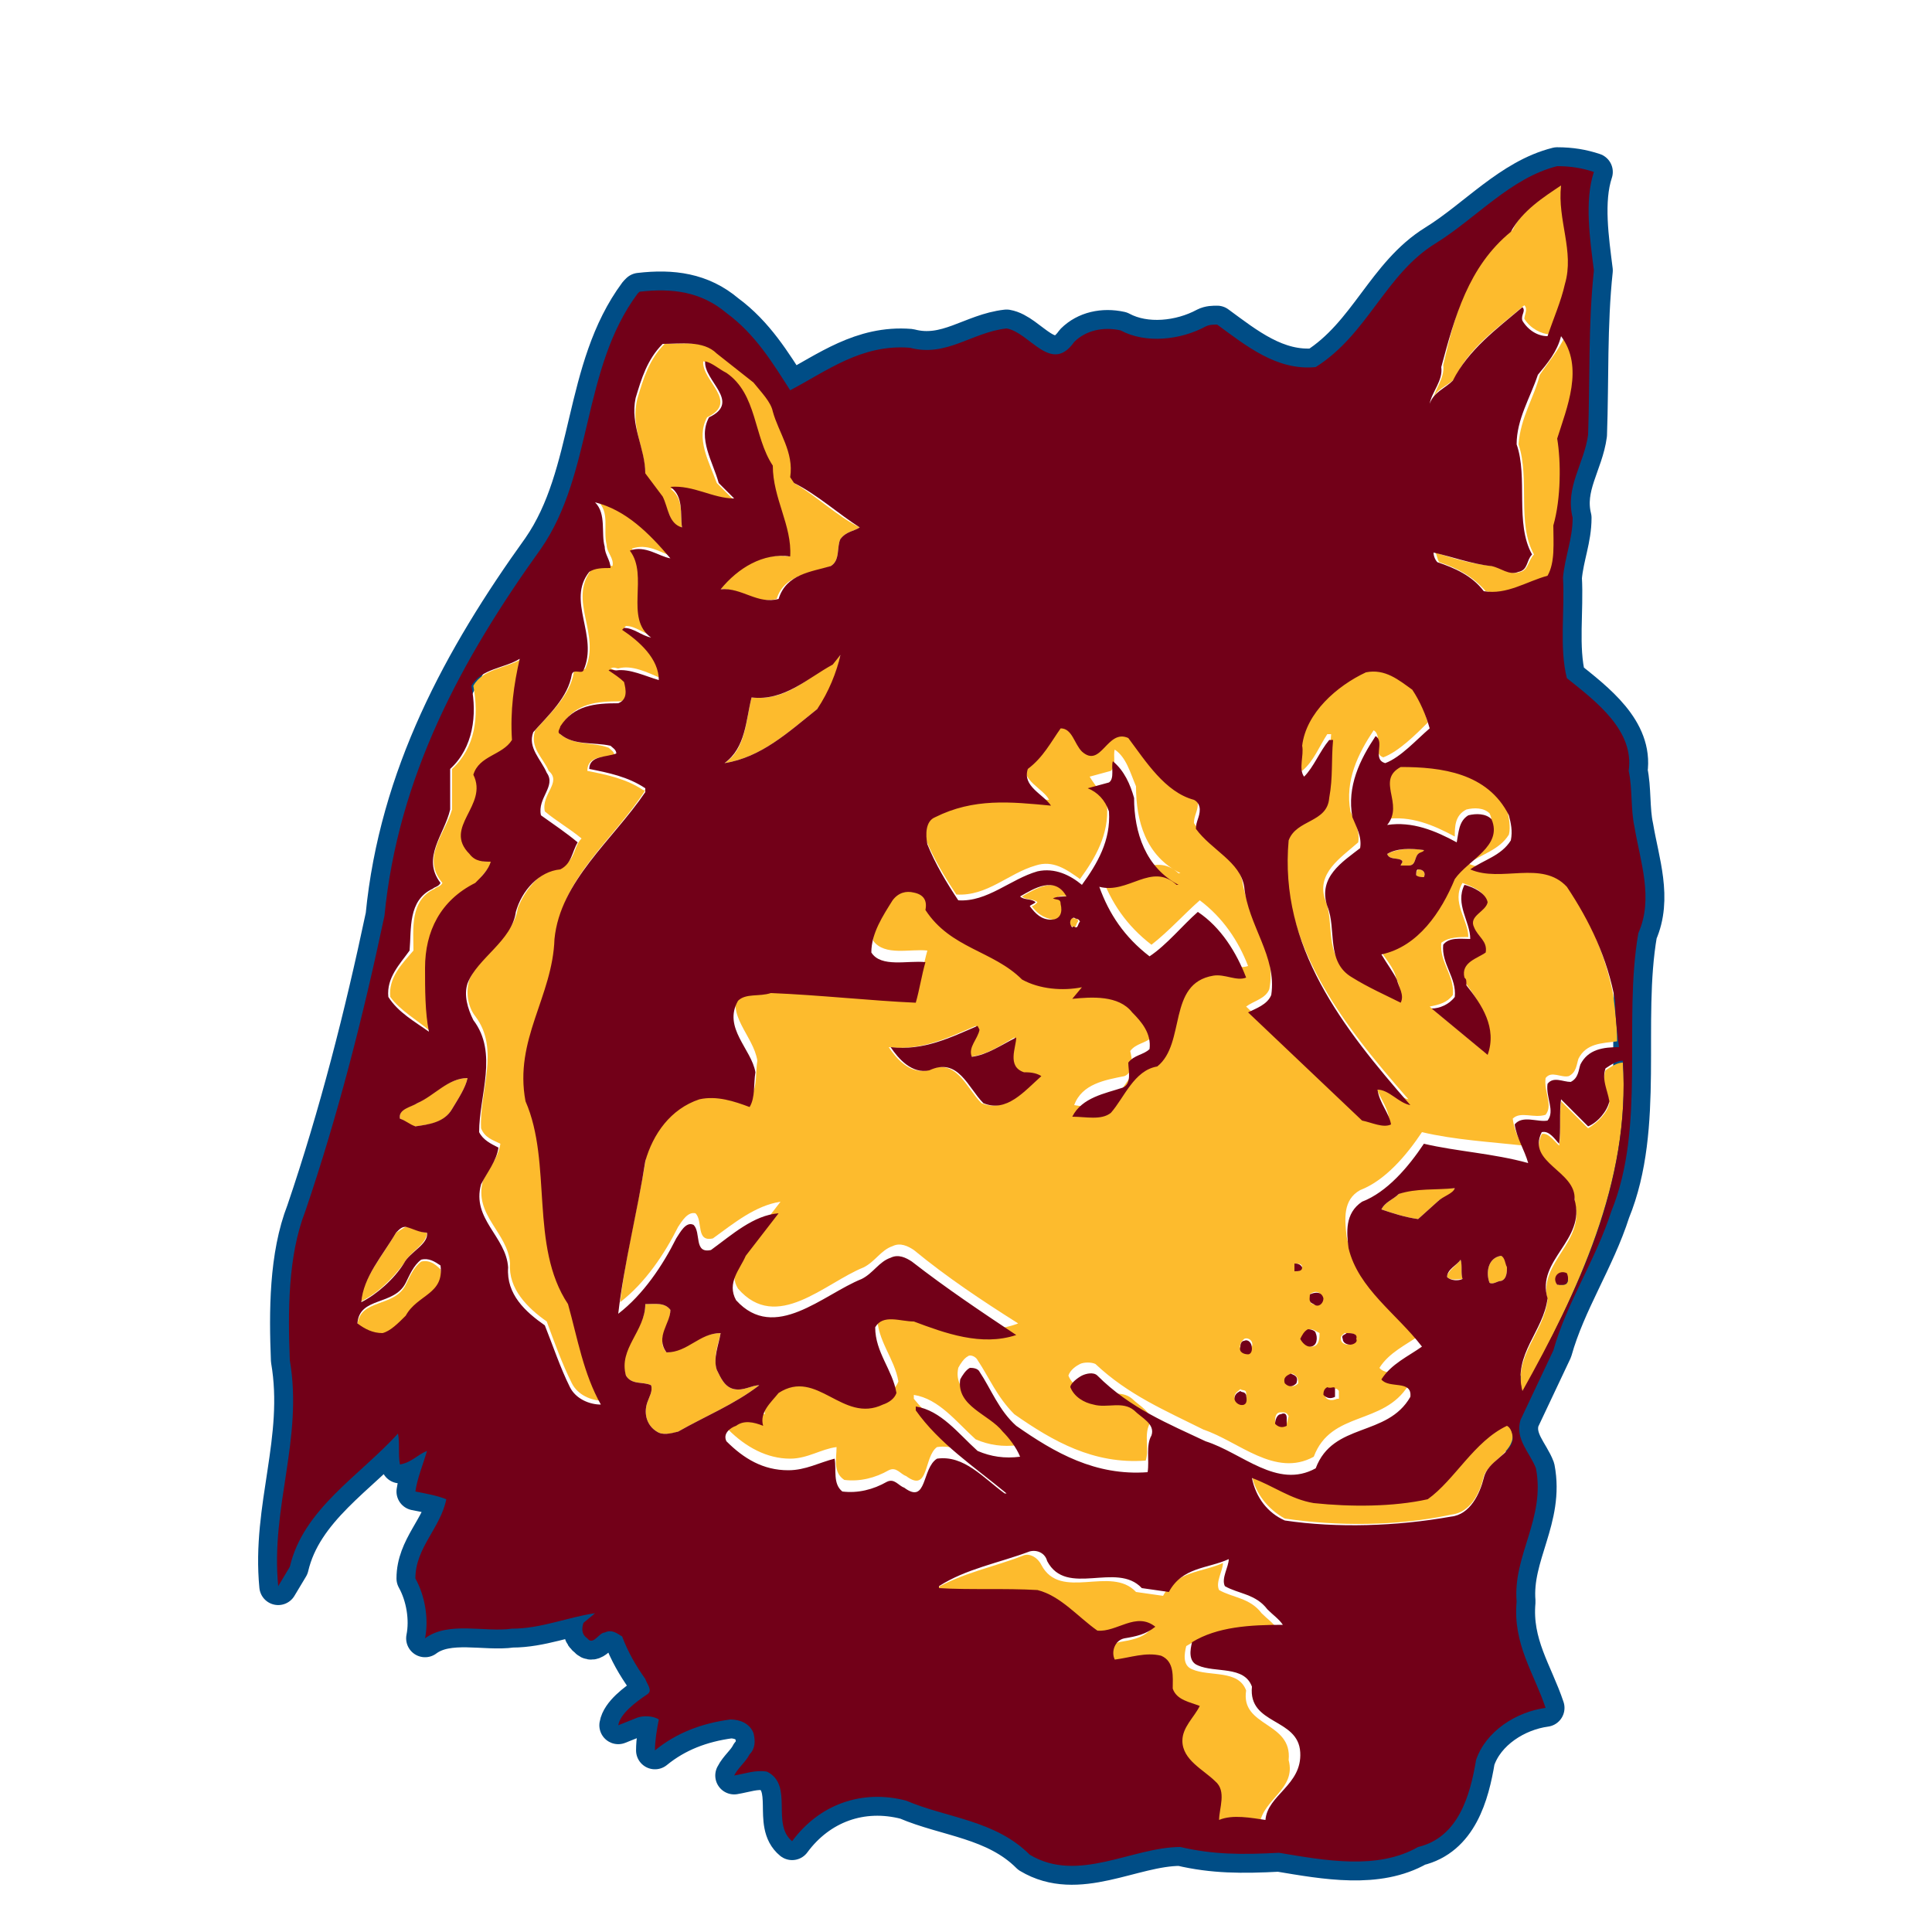 <?xml version="1.0" encoding="utf-8"?>
<!-- Generator: Adobe Illustrator 19.1.0, SVG Export Plug-In . SVG Version: 6.00 Build 0)  -->
<!DOCTYPE svg PUBLIC "-//W3C//DTD SVG 1.1//EN" "http://www.w3.org/Graphics/SVG/1.1/DTD/svg11.dtd">
<svg version="1.1" xmlns="http://www.w3.org/2000/svg" xmlns:xlink="http://www.w3.org/1999/xlink" x="0px" y="0px"
	 viewBox="33 -33 100 100" enable-background="new 33 -33 100 100" xml:space="preserve">
<g id="AREA_3">
	<path fill="none" stroke="#004D86" stroke-width="1.956" stroke-linejoin="round" stroke-miterlimit="10" d="M117.6,9.8
		c-0.2-0.9-0.1-2-0.3-2.9c0.3-2.1-1.7-3.6-3.2-4.8c-0.4-1.6-0.1-3.5-0.2-5.2c0.1-1.1,0.5-2,0.5-3.1c-0.4-1.6,0.6-2.8,0.8-4.3
		c0.1-2.8,0-5.7,0.3-8.5c-0.2-1.6-0.5-3.6,0-5.1c-0.6-0.2-1.2-0.3-1.9-0.3c-2.4,0.6-4.2,2.7-6.3,4c-2.6,1.6-3.5,4.7-6.2,6.4
		c-2,0.2-3.6-1.1-5.1-2.2c-0.2,0-0.4,0-0.6,0.1c-1.3,0.7-3.1,0.9-4.4,0.2c-0.9-0.2-1.8,0-2.4,0.6c-1.2,1.7-2.3-0.5-3.5-0.7
		c-1.8,0.2-3.1,1.5-5,1c-2.5-0.2-4.3,1.2-6.2,2.2c-0.9-1.4-1.8-2.9-3.3-4c-1.3-1.1-2.8-1.3-4.5-1.1l-0.1,0.1
		c-2.9,3.9-2.3,9.3-5,13.2c-4.1,5.7-7.4,11.8-8.1,19c-1.1,5.2-2.4,10.3-4.1,15.3c-0.9,2.3-0.9,5.2-0.8,7.7c0.7,4.1-1,7.6-0.6,11.7
		l0.6-1c0.7-3,3.6-4.7,5.6-6.9c0.1,0.5,0,1.1,0.1,1.6c0.6-0.1,0.9-0.5,1.4-0.7l0,0c-0.2,0.7-0.5,1.4-0.6,2.1
		c0.5,0.1,1.1,0.2,1.6,0.4c-0.3,1.5-1.6,2.5-1.6,4.1c0.5,0.9,0.7,2.1,0.5,3.1c1.2-0.9,3.1-0.3,4.5-0.5c1.5,0,2.9-0.6,4.3-0.8
		l-0.6,0.5c-0.1,0.3-0.1,0.6,0.2,0.8c0.3,0.4,0.6-0.3,0.9-0.3c0.4-0.2,0.7,0.1,0.9,0.2c0.3,0.8,0.7,1.5,1.2,2.2
		c0.1,0.3,0.4,0.6,0.1,0.8c-0.6,0.4-1.4,1-1.5,1.6l1-0.4c0.3-0.1,0.8-0.1,1.1,0.1c-0.1,0.5-0.2,1.1-0.2,1.6c1.1-0.9,2.4-1.4,3.9-1.6
		c0.5,0,1,0.2,1.2,0.7c0.1,0.4,0.1,0.8-0.2,1.1c-0.2,0.4-0.6,0.7-0.8,1.1c0.6-0.1,1.1-0.3,1.7-0.2c1.4,0.7,0.2,2.7,1.3,3.6
		c1.4-1.9,3.6-2.7,5.9-2.1c2.1,0.9,4.6,1,6.4,2.8c2.5,1.5,5.3-0.4,7.8-0.4c1.7,0.4,3.2,0.4,5.1,0.3c2.4,0.4,5.1,0.9,7.2-0.3
		c2.1-0.5,2.7-2.7,3-4.5c0.5-1.5,2.1-2.5,3.6-2.7c-0.6-1.8-1.7-3.3-1.5-5.5c-0.2-2.4,1.5-4.3,1-6.9c-0.3-0.8-1.1-1.5-0.8-2.5
		l1.7-3.6c0.7-2.5,2.2-4.7,3-7.2c1.8-4.4,0.6-9.8,1.4-14.4C118.6,13.5,117.9,11.6,117.6,9.8z"/>
</g>
<g id="AREA_2">
	<g>
		<path fill="#FDBB2D" d="M108.3-13.4c0.7-1.6,2.2-2.6,3.6-3.8c0.2,0.2,0,0.5,0,0.7c0.3,0.5,0.9,0.8,1.3,0.8
			c0.3-0.9,0.7-1.8,0.9-2.7c0.5-1.7-0.5-3.3-0.2-5.1c-0.9,0.6-2.1,1.3-2.6,2.4c-2.3,1.7-3,4.4-3.6,7c0.1,0.7-0.5,1.3-0.5,1.8
			C107.2-12.8,107.9-13,108.3-13.4z"/>
		<path fill="#FDBB2D" d="M112.7-13.6c-0.3,1.2-1,2.2-1.1,3.6c0.6,1.8-0.1,4.1,0.8,5.7c-0.3,0.3-0.3,0.8-0.7,0.9
			c-0.5,0.2-0.9-0.2-1.4-0.3c-1.1-0.1-2.1-0.4-3-0.7c0.1,0.2,0.1,0.4,0.2,0.5c0.9,0.3,1.7,0.7,2.4,1.5c1.2,0.3,2.2-0.5,3.3-0.8
			c0.3-0.8,0.2-1.7,0.3-2.6c0.3-1.4,0.3-3.3,0.2-4.5c0.5-1.6,1.4-3.7,0.3-5.3C113.7-14.9,113.1-14.2,112.7-13.6z"/>
		<path fill="#FDBB2D" d="M67.3-7.2c0.3,0.6,0.4,1.4,1,1.6c-0.1-0.8,0.1-1.6-0.6-2.1c1.1-0.1,2.1,0.6,3.3,0.6l-0.9-0.9
			c-0.4-1.1-1.1-2.3-0.5-3.4c1.7-0.8-0.3-1.9-0.2-2.9c0.4,0.1,0.7,0.5,1.1,0.6c1.7,1.1,1.5,3.3,2.4,4.8c0,1.7,1,3.1,0.9,4.7
			c-1.5-0.2-2.7,0.6-3.6,1.7c1.1-0.1,1.9,0.8,3,0.5c0.4-1.3,1.8-1.3,2.8-1.7c0.5-0.3,0.3-1,0.5-1.4c0.3-0.4,0.7-0.4,1-0.6
			c-1.2-0.6-2.2-1.6-3.4-2.3L74-8.3c0.2-1.3-0.6-2.3-0.9-3.4c-0.1-0.6-0.7-1-1-1.5l-1.9-1.5c-0.7-0.7-1.8-0.5-2.8-0.5
			c-0.8,0.8-1.1,1.8-1.4,2.8c-0.4,1.5,0.4,2.6,0.4,4L67.3-7.2z"/>
		<path fill="#FDBB2D" d="M66.3,7.9c-0.9-0.6-1.9-0.8-2.9-1c0-0.8,0.9-0.7,1.4-0.8c0-0.2-0.2-0.3-0.3-0.4C63.7,5.4,62.7,5.6,62,5
			c-0.1-0.2,0-0.3,0.1-0.5c0.7-1.1,1.8-1.2,3-1.2c0.5-0.1,0.4-0.7,0.3-1.1c-0.2-0.3-0.5-0.5-0.8-0.6c0.2-0.1,0.3,0,0.4,0
			c0.7-0.2,1.5,0.2,2.2,0.5c-0.1-1.1-1-2-1.9-2.6l0.1-0.1c0.5,0,0.9,0.4,1.4,0.5c-1.4-1.1-0.1-3.3-1.1-4.5c0.8-0.3,1.5,0.2,2.1,0.4
			c-1-1.3-2.3-2.5-3.9-2.9c0.7,0.6,0.3,1.5,0.5,2.3c0,0.4,0.4,0.7,0.3,1.1c-0.4-0.1-0.8-0.1-1.1,0.2c-1.2,1.6,0.5,3.3-0.3,5.1
			c-0.2,0.2-0.5-0.1-0.6,0.2c-0.2,1.2-1.2,2.1-2,3c-0.3,0.9,0.4,1.4,0.7,2.1C62.1,7.5,61,8.1,61.2,9c0.6,0.5,1.3,0.9,1.9,1.4
			c-0.4,0.4-0.3,1-0.9,1.4C61,12,60.2,13,59.8,14c-0.2,1.5-1.9,2.3-2.5,3.7c-0.2,0.6-0.1,1.4,0.3,1.9c1.3,1.7,0.2,3.9,0.3,5.8
			c0.2,0.5,0.6,0.6,1,0.8c-0.1,0.7-0.6,1.3-0.9,1.9c-0.5,1.8,1.3,2.7,1.4,4.3c-0.1,1.3,0.9,2.3,1.9,3c0.4,1.1,0.8,2.2,1.3,3.2
			c0.3,0.6,1,0.9,1.6,0.9c-0.9-1.6-1.2-3.4-1.7-5.2c-2-3-0.8-7.3-2.2-10.5c-0.6-3.2,1.4-5.4,1.5-8.4c0.3-3,3-5,4.6-7.5V7.9z"/>
		<path fill="#FDBB2D" d="M71.9,3.1c-0.3,1.2-0.3,2.7-1.4,3.4c1.9-0.3,3.3-1.6,4.8-2.8c0.7-0.8,1-1.9,1.2-2.8l-0.4,0.4
			C74.8,2.1,73.7,3.3,71.9,3.1z"/>
		<path fill="#FDBB2D" d="M53.2,18.6c0.5,0.7,1.4,1.2,2.1,1.8c-0.2-1-0.2-2.2-0.2-3.3c0.1-1.9,0.8-3.5,2.6-4.4
			c0.2-0.4,0.6-0.7,0.8-1.1c-0.4,0-0.8,0-1.1-0.4c-1.4-1.5,0.9-2.5,0.2-4.1c0.3-1,1.5-1,2-1.8c-0.1-1.5,0.1-2.8,0.4-4.2
			c-0.8,0.5-2,0.5-2.5,1.4c0.3,1.6,0.1,3.2-1.1,4.3l0,2.1c-0.4,1.3-1.6,2.5-0.5,3.8c-0.1,0.2-0.3,0.2-0.4,0.3
			c-1.3,0.6-1.1,2.1-1.1,3.2C53.8,16.9,53.1,17.6,53.2,18.6z"/>
		<path fill="#FDBB2D" d="M111.3,24.9c0.4-0.4,1.1,0,1.7-0.2c0.4-0.5-0.1-1.2,0-1.9c0.3-0.4,0.8,0,1.2-0.1c0.4-0.2,0.4-0.6,0.5-0.9
			c0.4-0.8,1.2-0.8,2-0.9c0-0.8-0.1-1.6-0.2-2.4c-0.4-2.1-1.3-4.1-2.5-5.9c-1.3-1.4-3.4-0.2-5-0.9c0.7-0.5,1.6-0.7,2.1-1.5
			c0.1-0.4,0-0.9-0.1-1.3c-1.1-2.2-3.5-2.5-5.6-2.5c-1.2,0.8,0.2,1.9-0.7,3c1.3-0.2,2.5,0.3,3.6,0.9c0-0.5,0-1.1,0.6-1.4
			c0.4-0.1,0.9-0.1,1.2,0.2c0.6,1.3-1.2,2.1-1.9,3.1c-0.6,1.7-1.9,3.5-3.8,3.9c0.2,0.4,0.6,0.8,0.8,1.3c0.1,0.4,0.4,0.8,0.2,1.2
			c-0.8-0.4-1.7-0.8-2.5-1.3c-1.4-0.8-0.8-2.5-1.3-3.7c-0.5-1.4,0.8-2.2,1.7-3c0.1-0.6-0.2-1.1-0.4-1.6c-0.3-1.6,0.4-3,1.2-4.2
			c0.5,0.3-0.1,1.2,0.5,1.4c0.8-0.3,1.7-1.2,2.3-1.8c-0.2-0.7-0.5-1.4-0.9-2c-0.7-0.6-1.4-1.1-2.4-0.9c-1.5,0.7-3,2.1-3.3,3.8
			c0,0.5-0.3,1.2,0.1,1.6c0.6-0.5,0.9-1.3,1.3-1.9h0.2c-0.1,1,0,1.9-0.2,3c-0.1,1.3-1.7,1.2-2.1,2.2c-0.5,5.5,2.8,9.7,6.3,13.7
			c-0.5-0.1-1.1-0.8-1.7-0.8c0.1,0.6,0.6,1.1,0.7,1.8c-0.4,0.3-1.1,0-1.5-0.2c-1.9-1.8-3.9-3.7-5.9-5.6c0.4-0.3,1-0.4,1.2-0.9
			c0.4-2.1-1.1-3.6-1.4-5.6c-0.3-1.3-1.8-1.8-2.5-3c0-0.4,0.2-0.6,0.2-1c0-0.2-0.1-0.4-0.3-0.5c-1.5-0.4-2.5-2-3.4-3.2
			c-1.1-0.5-1.4,1.6-2.4,0.7c-0.4-0.4-0.4-1.1-1.1-1.2c-0.6,0.7-0.9,1.6-1.7,2.1c-0.3,0.9,0.9,1.3,1.2,1.9c-2.1-0.1-4-0.4-6,0.6
			c-0.6,0.3-0.5,0.9-0.4,1.4c0.4,1,1,2,1.6,2.9c1.6,0.1,2.7-1.1,4.1-1.5c0.9-0.3,1.6,0.2,2.3,0.7c0.8-1.1,1.5-2.3,1.4-3.8
			c-0.2-0.6-0.6-1-0.9-1.5l1.1-0.3c0.3-0.3,0.1-0.8,0.2-1.1c0.6,0.4,0.8,1.2,1.1,1.9c0,1.8,0.5,3.6,2.3,4.5l-0.1,0
			c-1.3-1.2-2.5,0.5-4,0.1c0.5,1.4,1.3,2.6,2.6,3.6c0.9-0.7,1.7-1.6,2.5-2.3c1.2,0.9,2,2.1,2.5,3.4c-0.6,0.2-1.2-0.2-1.7-0.1
			c-2.5,0.4-1.4,3.5-2.9,4.7c-1.2,0.3-1.7,1.6-2.4,2.4c-0.6,0.4-1.4,0.3-2,0.2c0.4-1.1,1.6-1.3,2.6-1.5c0.5-0.2,0.4-0.9,0.3-1.3
			c0.3-0.4,0.8-0.4,1.1-0.7c0.2-0.7-0.4-1.3-0.9-1.9c-0.7-0.9-2.1-0.8-3.1-0.7l0.5-0.6c-1,0.2-2.2,0.2-3.1-0.4
			c-1.5-1.5-3.7-1.7-5-3.6c0-0.5-0.2-0.7-0.6-0.9c-0.4-0.1-0.8,0-1.1,0.4c-0.5,0.9-1.1,1.7-1.1,2.7c0.6,0.8,1.9,0.4,2.8,0.5
			c-0.2,0.7-0.3,1.4-0.5,2.1c-2.4-0.1-5-0.4-7.5-0.5c-0.6,0.1-1.2-0.1-1.7,0.4c-0.8,1.3,0.7,2.4,0.9,3.7c-0.1,0.6,0,1.3-0.3,1.8
			c-0.8-0.3-1.8-0.6-2.6-0.4c-1.4,0.4-2.4,1.8-2.8,3.2c-0.4,2.7-1.1,5.3-1.4,7.9c1.3-1,2.3-2.5,3-3.9c0.2-0.3,0.5-0.8,0.9-0.7
			c0.4,0.4,0,1.5,0.9,1.3c1.1-0.8,2.2-1.7,3.5-1.9l-1.7,2.2c-0.4,0.7-1,1.5-0.5,2.3c2,2.3,4.5-0.3,6.5-1.1c0.6-0.3,0.9-0.9,1.5-1.1
			c0.4-0.2,0.8,0,1.1,0.2c1.7,1.4,3.5,2.6,5.4,3.8c-1.8,0.7-3.7,0-5.3-0.7c-0.6,0-1.6-0.4-2,0.3c0,1.3,0.9,2.2,1.1,3.4
			c-0.1,0.3-0.4,0.6-0.7,0.6c-2.1,1-3.4-1.9-5.4-0.6c-0.4,0.4-1,0.9-0.8,1.7c-0.5-0.2-1-0.2-1.4,0c-0.3,0.2-0.8,0.5-0.5,0.8
			c0.9,0.9,2,1.5,3.2,1.5c0.9,0,1.6-0.5,2.4-0.6c0,0.6-0.2,1.3,0.4,1.7c0.8,0.1,1.6-0.1,2.3-0.5c0.4-0.2,0.6,0.2,0.9,0.3
			c1.2,0.9,0.9-1,1.6-1.5c1.4-0.2,2.4,1,3.5,1.8H85c-1.6-1.4-3.4-2.7-4.7-4.3v-0.2c1.3,0.2,2.2,1.4,3.2,2.3c0.7,0.3,1.4,0.4,2.2,0.3
			c-0.2-0.5-0.6-0.9-0.9-1.3c-0.8-0.9-2.5-1.3-2.2-2.7c0.1-0.2,0.3-0.5,0.5-0.6c0.1-0.1,0.4,0,0.5,0.2c0.6,0.9,1,1.9,1.9,2.8
			c2,1.4,4.1,2.6,6.8,2.4c0.2-0.6-0.1-1.3,0.2-1.9c0.2-0.6-0.5-0.9-0.9-1.3c-0.6-0.5-1.3-0.1-2.1-0.3c-0.5-0.1-1-0.4-1.2-0.9
			c0.1-0.3,0.4-0.5,0.6-0.6c0.2-0.1,0.6-0.1,0.8,0c1.7,1.6,3.6,2.4,5.6,3.4c1.8,0.6,3.7,2.5,5.7,1.4c0.9-2.4,3.6-1.6,4.9-3.7
			c0.1-0.9-1.1-0.4-1.5-0.9c0.5-0.8,1.4-1.2,2.1-1.7c-1.3-1.7-3.4-3-3.8-5.1c-0.1-0.9-0.2-1.9,0.7-2.4c1.3-0.5,2.4-1.8,3.2-3
			c1.7,0.4,3.5,0.5,5.3,0.7C111.8,26.3,111.4,25.7,111.3,24.9z M83.8,24.1c-0.8-0.8-1.3-2.4-2.8-1.7c-0.9,0.2-1.6-0.6-2-1.2
			c1.7,0.2,3.1-0.5,4.5-1.1l0.1,0.2c-0.1,0.5-0.7,0.9-0.4,1.4c0.9-0.1,1.6-0.6,2.3-1c0.1,0.5-0.4,1.5,0.4,1.8c0.3,0.1,0.7,0,0.8,0.3
			C85.9,23.5,85,24.6,83.8,24.1z M97.4,39.6c-0.2,0.2-0.5-0.1-0.5-0.3c0-0.2,0.2-0.3,0.3-0.4c0.1,0.1,0.3,0,0.3,0.2
			C97.5,39.3,97.6,39.6,97.4,39.6z M97.6,37c-0.2,0-0.5-0.1-0.4-0.4c0-0.1,0.1-0.2,0.2-0.3c0.2-0.1,0.5,0.1,0.4,0.4
			C97.8,36.9,97.7,37,97.6,37z M99.6,40.7c-0.2,0.1-0.4,0-0.6-0.1c0-0.2,0-0.5,0.3-0.5c0.2,0,0.3,0,0.4,0.2L99.6,40.7z M100.2,38.6
			c-0.2,0.2-0.4,0.2-0.6,0c-0.1-0.3,0.1-0.5,0.3-0.5C100.1,38.2,100.2,38.3,100.2,38.6z M100,32.8v-0.4c0.2,0,0.4,0,0.4,0.2
			C100.3,32.8,100.2,32.8,100,32.8z M100.9,36.7c-0.2,0-0.5-0.2-0.5-0.4c0.1-0.2,0.2-0.4,0.4-0.5c0.2,0,0.3,0.1,0.5,0.2
			C101.3,36.2,101.3,36.7,100.9,36.7z M101,34.5c-0.3,0-0.1-0.3-0.2-0.5c0.2-0.2,0.6-0.2,0.6,0.2C101.5,34.4,101.2,34.7,101,34.5z
			 M102.2,39.4c-0.2,0.1-0.5,0.1-0.6-0.1c0-0.2,0-0.3,0.2-0.4c0.2,0,0.4-0.1,0.5,0.1V39.4z M103.1,36.3c0.1,0.2-0.1,0.3-0.3,0.3
			c-0.2,0-0.4-0.1-0.4-0.3c0-0.2,0.1-0.2,0.2-0.3C102.9,36,103.3,36,103.1,36.3z M109.9,21.5l-2.9-2.4c0.5-0.1,0.9-0.2,1.2-0.6
			c0.1-1-0.7-1.7-0.6-2.7c0.4-0.3,0.9-0.3,1.4-0.3c0-0.9-0.9-1.8-0.3-2.8c0.5,0.2,1.1,0.4,1.2,0.9c-0.1,0.5-1,0.7-0.7,1.3
			c0.2,0.5,0.7,0.7,0.6,1.3c-0.4,0.3-1.3,0.5-1.1,1.3c0.1,0.1,0.1,0.2,0.1,0.3C109.6,18.9,110.4,20.1,109.9,21.5z"/>
		<path fill="#FDBB2D" d="M104.8,11.2c0.1,0.3,0.5,0.2,0.7,0.3c0.2,0.1,0,0.2,0,0.3h0.4c0.4,0,0.3-0.4,0.5-0.6
			c0.1-0.1,0.3,0,0.3-0.2C106.1,10.9,105.4,10.9,104.8,11.2z"/>
		<path fill="#FDBB2D" d="M106.4,12c-0.1,0.1-0.1,0.2-0.1,0.3c0.1,0.2,0.2,0.1,0.4,0.1C106.8,12.2,106.7,12,106.4,12z"/>
		<path fill="#FDBB2D" d="M88.3,13.4c-0.6-1.1-1.7-0.4-2.4,0c0.2,0.2,0.6,0.1,0.8,0.3c-0.1,0.1-0.2,0.2-0.3,0.2
			c0.3,0.4,0.6,0.6,1.1,0.7c0.4,0,0.6-0.4,0.5-0.8c0-0.2-0.2-0.2-0.3-0.3C87.8,13.3,88.1,13.4,88.3,13.4z"/>
		<path fill="#FDBB2D" d="M88.6,15c0.1,0,0.1-0.2,0.2-0.3c0-0.2-0.1-0.1-0.3-0.2c-0.2,0-0.3,0.3-0.2,0.4C88.5,14.9,88.5,15,88.6,15z
			"/>
		<path fill="#FDBB2D" d="M116.1,22.4c-0.2,0.6,0.1,1.1,0.2,1.7c-0.1,0.5-0.6,1-1.1,1.3l-1.4-1.4c-0.1,0.8,0,1.7-0.1,2.3
			c-0.3-0.3-0.6-0.7-0.9-0.6c-0.8,1.7,1.8,2.1,1.7,3.5c0.6,2.1-1.9,3.1-1.4,5.1c-0.2,1.7-1.8,2.9-1.3,4.8c2.8-5.2,5.6-10.9,5.2-17.1
			C116.7,22,116.4,22.2,116.1,22.4z M113.9,33.5l-0.3,0c-0.2-0.4,0.2-0.8,0.5-0.5C114.2,33.2,114.2,33.5,113.9,33.5z"/>
		<path fill="#FDBB2D" d="M53.7,24.9c0.3,0.1,0.5,0.4,0.8,0.4c0.8-0.1,1.5-0.2,1.9-0.9c0.3-0.5,0.7-1.1,0.8-1.6
			c-1,0-1.8,0.9-2.6,1.3C54.2,24.3,53.6,24.4,53.7,24.9z"/>
		<path fill="#FDBB2D" d="M104.5,29.6c0.6,0.2,1.2,0.4,1.9,0.5l1-0.9c0.3-0.3,0.8-0.3,0.9-0.7c-1,0-2-0.1-2.9,0.3
			C105.1,29.1,104.7,29.2,104.5,29.6z"/>
		<path fill="#FDBB2D" d="M53.9,32.4c0.3-0.6,1.2-1,1.2-1.6c-0.4,0-0.7-0.3-1.1-0.3c-0.2,0.1-0.3,0.2-0.5,0.3
			c-0.7,1.2-1.6,2.2-1.9,3.6C52.5,34,53.3,33.2,53.9,32.4z"/>
		<path fill="#FDBB2D" d="M110.7,33.3c0.3-0.1,0.3-0.5,0.3-0.7c-0.1-0.2,0-0.6-0.3-0.6c-0.7,0.1-0.8,0.9-0.6,1.4
			C110.3,33.5,110.5,33.3,110.7,33.3z"/>
		<path fill="#FDBB2D" d="M108.6,32.2c-0.2,0.3-0.7,0.6-0.7,0.9c0.2,0.2,0.6,0.1,0.8,0.1C108.6,32.9,108.7,32.5,108.6,32.2z"/>
		<path fill="#FDBB2D" d="M54.8,32.3c-0.4,0.3-0.6,0.8-0.8,1.2c-0.6,1.2-2.4,0.7-2.5,2.1c0.4,0.3,0.8,0.5,1.3,0.5
			c0.5-0.2,0.8-0.6,1.2-0.9c0.6-1.1,2.1-1.1,1.8-2.5C55.5,32.4,55.2,32.2,54.8,32.3z"/>
		<path fill="#FDBB2D" d="M71,38.9c-0.5-0.1-0.7-0.6-0.9-1c-0.2-0.7,0.1-1.4,0.2-1.9c-1.1,0-1.7,0.9-2.8,1c-0.6-0.7,0.2-1.4,0.2-2.2
			c-0.3-0.4-0.8-0.3-1.3-0.3c0,1.4-1.5,2.3-1,3.7c0.3,0.5,0.9,0.3,1.3,0.5c0.1,0.3-0.1,0.6-0.2,0.9c-0.2,0.6,0,1.2,0.5,1.5
			c0.3,0.2,0.8,0.1,1.1,0c1.4-0.8,2.9-1.4,4.2-2.4C71.9,38.7,71.5,39,71,38.9z"/>
		<path fill="#FDBB2D" d="M111,40.7c-1.7,0.7-2.6,2.8-4.1,3.8c-1.8,0.5-4,0.5-5.9,0.2c-1.1-0.2-2.1-0.9-3.2-1.3
			c0.2,0.9,0.8,1.7,1.7,2.2c2.7,0.4,5.8,0.4,8.6-0.2c1-0.1,1.5-1.1,1.7-2c0.3-0.8,1.5-1.2,1.5-2.1C111.3,41.2,111.2,40.9,111,40.7z"
			/>
		<path fill="#FDBB2D" d="M97.5,54.5c-0.4-1.1-1.9-0.7-2.8-1.1c-0.5-0.2-0.4-0.8-0.3-1.2c1.3-0.8,3-0.9,4.7-0.9
			c-0.2-0.3-0.5-0.5-0.8-0.8c-0.6-0.8-1.5-0.8-2.2-1.2c-0.2-0.4,0.2-1,0.2-1.4c-1.1,0.5-2.4,0.4-3.1,1.7l-1.4-0.2
			c-1.3-1.4-3.9,0.5-4.9-1.4c-0.2-0.4-0.6-0.6-0.9-0.5c-1.5,0.6-3.2,0.9-4.7,1.8v0.1c1.7,0.1,3.4,0,5.1,0.1c1.2,0.3,2,1.4,3.1,2.1
			c1,0.1,2-0.9,3-0.2c-0.4,0.4-1,0.5-1.6,0.6c-0.5,0.2-0.7,0.7-0.5,1.1c0.8-0.1,1.7-0.4,2.4-0.2c0.7,0.3,0.7,1.1,0.6,1.7
			c0.2,0.7,0.9,0.8,1.4,0.9c-0.4,0.6-0.9,1.1-0.9,1.8c0.1,0.9,1.1,1.4,1.7,2.1c0.6,0.5,0.2,1.4,0.2,2c0.7-0.4,1.7-0.1,2.4,0
			c0.2-1.3,1.9-1.8,1.5-3.3C99.9,56.1,97.2,56.4,97.5,54.5z"/>
	</g>
</g>
<g id="AREA_1">
	<g>
		<path fill="#720018" d="M117.6,9.8c-0.2-0.9-0.1-2-0.3-2.9c0.3-2.1-1.7-3.6-3.2-4.8c-0.4-1.6-0.1-3.5-0.2-5.2
			c0.1-1.1,0.5-2,0.5-3.1c-0.4-1.6,0.6-2.8,0.8-4.3c0.1-2.8,0-5.7,0.3-8.5c-0.2-1.6-0.5-3.6,0-5.1c-0.6-0.2-1.2-0.3-1.9-0.3
			c-2.4,0.6-4.2,2.7-6.3,4c-2.6,1.6-3.5,4.7-6.2,6.4c-2,0.2-3.6-1.1-5.1-2.2c-0.2,0-0.4,0-0.6,0.1c-1.3,0.7-3.1,0.9-4.4,0.2
			c-0.9-0.2-1.8,0-2.4,0.6c-1.2,1.7-2.3-0.5-3.5-0.7c-1.8,0.2-3.1,1.5-5,1c-2.5-0.2-4.3,1.2-6.2,2.2c-0.9-1.4-1.8-2.9-3.3-4
			c-1.3-1.1-2.8-1.3-4.5-1.1l-0.1,0.1c-2.9,3.9-2.3,9.3-5,13.2c-4.1,5.7-7.4,11.8-8.1,19c-1.1,5.2-2.4,10.3-4.1,15.3
			c-0.9,2.3-0.9,5.2-0.8,7.7c0.7,4.1-1,7.6-0.6,11.7l0.6-1c0.7-3,3.6-4.7,5.6-6.9c0.1,0.5,0,1.1,0.1,1.6c0.6-0.1,0.9-0.5,1.4-0.7
			l0,0c-0.2,0.7-0.5,1.4-0.6,2.1c0.5,0.1,1.1,0.2,1.6,0.4c-0.3,1.5-1.6,2.5-1.6,4.1c0.5,0.9,0.7,2.1,0.5,3.1
			c1.2-0.9,3.1-0.3,4.5-0.5c1.5,0,2.9-0.6,4.3-0.8l-0.6,0.5c-0.1,0.3-0.1,0.6,0.2,0.8c0.3,0.4,0.6-0.3,0.9-0.3
			c0.4-0.2,0.7,0.1,0.9,0.2c0.3,0.8,0.7,1.5,1.2,2.2c0.1,0.3,0.4,0.6,0.1,0.8c-0.6,0.4-1.4,1-1.5,1.6l1-0.4c0.3-0.1,0.8-0.1,1.1,0.1
			c-0.1,0.5-0.2,1.1-0.2,1.6c1.1-0.9,2.4-1.4,3.9-1.6c0.5,0,1,0.2,1.2,0.7c0.1,0.4,0.1,0.8-0.2,1.1c-0.2,0.4-0.6,0.7-0.8,1.1
			c0.6-0.1,1.1-0.3,1.7-0.2c1.4,0.7,0.2,2.7,1.3,3.6c1.4-1.9,3.6-2.7,5.9-2.1c2.1,0.9,4.6,1,6.4,2.8c2.5,1.5,5.3-0.4,7.8-0.4
			c1.7,0.4,3.2,0.4,5.1,0.3c2.4,0.4,5.1,0.9,7.2-0.3c2.1-0.5,2.7-2.7,3-4.5c0.5-1.5,2.1-2.5,3.6-2.7c-0.6-1.8-1.7-3.3-1.5-5.5
			c-0.2-2.4,1.5-4.3,1-6.9c-0.3-0.8-1.1-1.5-0.8-2.5l1.7-3.6c0.7-2.5,2.2-4.7,3-7.2c1.8-4.4,0.6-9.8,1.4-14.4
			C118.6,13.5,117.9,11.6,117.6,9.8z M113.6-10.3c0.2,1.2,0.2,3.1-0.2,4.5c0,0.9,0.1,1.9-0.3,2.6c-1.1,0.3-2.1,1-3.3,0.8
			c-0.6-0.8-1.5-1.2-2.4-1.5c-0.1-0.1-0.2-0.3-0.2-0.5c0.9,0.2,2,0.6,3,0.7c0.5,0.1,0.9,0.5,1.4,0.3c0.5-0.1,0.4-0.6,0.7-0.9
			c-0.9-1.6-0.2-4-0.8-5.7c0-1.3,0.7-2.4,1.1-3.6c0.5-0.6,1-1.2,1.2-2C115-14,114.1-11.9,113.6-10.3z M107.6-14
			c0.7-2.6,1.4-5.2,3.6-7c0.6-1.1,1.7-1.8,2.6-2.4c-0.2,1.8,0.7,3.4,0.2,5.1c-0.2,0.9-0.6,1.8-0.9,2.7c-0.5,0-1-0.3-1.3-0.8
			c-0.1-0.3,0.2-0.5,0-0.7c-1.3,1.1-2.8,2.2-3.6,3.8c-0.4,0.4-1,0.6-1.2,1.2C107.1-12.7,107.7-13.3,107.6-14z M65.9-12.4
			c0.3-1,0.6-2,1.4-2.8c0.9,0,2.1-0.2,2.8,0.5l1.9,1.5c0.4,0.5,0.9,1,1,1.5c0.3,1.1,1.1,2.1,0.9,3.4L74.1-8c1.2,0.6,2.3,1.6,3.4,2.3
			c-0.3,0.2-0.7,0.2-1,0.6c-0.2,0.4,0,1.1-0.5,1.4C75-3.4,73.7-3.3,73.3-2c-1.1,0.3-1.9-0.6-3-0.5c0.9-1.1,2.2-1.9,3.6-1.7
			c0.1-1.6-0.9-3-0.9-4.7c-1-1.5-0.8-3.7-2.4-4.8c-0.4-0.2-0.7-0.5-1.1-0.6c-0.1,1,1.9,2.1,0.2,2.9c-0.6,1.1,0.2,2.3,0.5,3.4L71-7.2
			c-1.1,0-2.1-0.7-3.3-0.6c0.7,0.5,0.5,1.4,0.6,2.1c-0.7-0.2-0.7-1-1-1.6l-0.9-1.2C66.4-9.8,65.6-11,65.9-12.4z M76.5,0.9
			c-0.2,0.9-0.6,1.9-1.2,2.8c-1.5,1.2-2.9,2.5-4.8,2.8c1.1-0.8,1.1-2.2,1.4-3.4c1.7,0.2,2.9-1,4.2-1.7L76.5,0.9z M55.4,13
			c0.1-0.1,0.3-0.1,0.4-0.3c-1-1.3,0.2-2.5,0.5-3.8l0-2.1c1.2-1.1,1.4-2.8,1.1-4.3c0.5-0.9,1.7-0.9,2.5-1.4
			c-0.3,1.3-0.5,2.7-0.4,4.2c-0.5,0.8-1.7,0.8-2,1.8c0.8,1.6-1.6,2.7-0.2,4.1c0.3,0.4,0.7,0.4,1.1,0.4c-0.1,0.4-0.5,0.8-0.8,1.1
			c-1.8,0.9-2.6,2.5-2.6,4.4c0,1.1,0,2.3,0.2,3.3c-0.7-0.5-1.6-1-2.1-1.8c-0.1-1,0.6-1.7,1.1-2.4C54.3,15.1,54.1,13.6,55.4,13z
			 M53.5,30.8c0.2-0.2,0.3-0.3,0.5-0.3c0.4,0.1,0.7,0.3,1.1,0.3c0.1,0.6-0.9,1-1.2,1.6c-0.5,0.8-1.4,1.6-2.2,2
			C51.8,33.1,52.8,32,53.5,30.8z M54,35.1c-0.4,0.4-0.8,0.8-1.2,0.9c-0.5,0-0.9-0.2-1.3-0.5c0.1-1.4,1.9-0.9,2.5-2.1
			c0.2-0.4,0.4-0.9,0.8-1.2c0.4-0.1,0.7,0.1,1,0.3C56,34,54.6,34,54,35.1z M56.4,24.4c-0.4,0.7-1.2,0.8-1.9,0.9
			c-0.3-0.1-0.5-0.3-0.8-0.4c-0.1-0.5,0.6-0.6,0.9-0.8c0.9-0.4,1.6-1.3,2.6-1.3C57.1,23.3,56.7,23.9,56.4,24.4z M61.7,15.6
			c-0.1,3-2.1,5.2-1.5,8.4c1.4,3.2,0.2,7.5,2.2,10.5c0.5,1.8,0.8,3.6,1.7,5.2c-0.6,0-1.3-0.3-1.6-0.9c-0.5-1-0.9-2.2-1.3-3.2
			c-1-0.7-2-1.6-1.9-3c-0.1-1.6-1.9-2.5-1.4-4.3c0.3-0.6,0.8-1.2,0.9-1.9c-0.4-0.2-0.8-0.4-1-0.8c0-1.9,1-4.1-0.3-5.8
			c-0.3-0.6-0.5-1.3-0.3-1.9c0.5-1.3,2.3-2.2,2.5-3.7c0.3-1.1,1.2-2.1,2.3-2.2c0.6-0.3,0.6-0.9,0.9-1.4c-0.6-0.5-1.2-0.9-1.9-1.4
			c-0.2-0.9,0.8-1.5,0.3-2.2c-0.3-0.7-1-1.3-0.7-2.1c0.8-0.9,1.8-1.8,2-3c0.1-0.3,0.5,0,0.6-0.2c0.8-1.8-0.9-3.6,0.3-5.1
			c0.3-0.2,0.7-0.2,1.1-0.2c0-0.4-0.3-0.7-0.3-1.1c-0.2-0.7,0.1-1.7-0.5-2.3c1.6,0.4,2.8,1.6,3.9,2.9c-0.6-0.1-1.3-0.7-2.1-0.4
			c1,1.3-0.3,3.5,1.1,4.5c-0.5-0.1-0.9-0.5-1.4-0.5l-0.1,0.1c0.9,0.6,1.9,1.5,1.9,2.6c-0.7-0.2-1.5-0.6-2.2-0.5
			c-0.2,0-0.3-0.1-0.4,0c0.3,0.2,0.6,0.4,0.8,0.6c0.1,0.4,0.2,0.9-0.3,1.1c-1.2,0-2.3,0.1-3,1.2C62,4.7,61.8,4.9,62,5
			c0.7,0.6,1.7,0.4,2.6,0.6c0.1,0.1,0.3,0.2,0.3,0.4c-0.5,0.2-1.4,0.1-1.4,0.8c1,0.2,2,0.4,2.9,1v0.2C64.7,10.5,62,12.6,61.7,15.6z
			 M67,41.1c-0.5-0.3-0.7-0.9-0.5-1.5c0.1-0.3,0.3-0.6,0.2-0.9c-0.4-0.2-1,0-1.3-0.5c-0.4-1.4,1-2.3,1-3.7c0.5,0,1-0.1,1.3,0.3
			c0,0.7-0.8,1.4-0.2,2.2c1.1,0,1.7-1,2.8-1c-0.1,0.6-0.4,1.3-0.2,1.9c0.2,0.4,0.4,0.9,0.9,1c0.5,0.1,0.9-0.2,1.3-0.2
			c-1.3,1-2.8,1.6-4.2,2.4C67.7,41.2,67.3,41.3,67,41.1z M98.5,61.2c-0.7-0.1-1.7-0.3-2.4,0c0-0.6,0.4-1.5-0.2-2
			c-0.6-0.6-1.7-1.1-1.7-2.1c0-0.7,0.6-1.2,0.9-1.8c-0.5-0.2-1.2-0.3-1.4-0.9c0-0.6,0.1-1.4-0.6-1.7c-0.8-0.2-1.6,0.1-2.4,0.2
			c-0.2-0.4,0-1,0.5-1.1c0.6-0.1,1.1-0.2,1.6-0.6c-1-0.8-2,0.3-3,0.2c-1-0.7-1.9-1.8-3.1-2.1c-1.7-0.1-3.5,0-5.1-0.1v-0.1
			c1.4-0.9,3.1-1.2,4.7-1.8c0.4-0.1,0.8,0.1,0.9,0.5c1,1.9,3.6,0,4.9,1.4l1.4,0.2c0.7-1.3,2-1.2,3.1-1.7c0,0.4-0.4,1-0.2,1.4
			c0.7,0.4,1.6,0.4,2.2,1.2c0.3,0.3,0.6,0.5,0.8,0.8c-1.7,0-3.4,0.1-4.7,0.9c-0.1,0.4-0.2,1,0.3,1.2c0.9,0.4,2.4,0,2.8,1.1
			c-0.2,2,2.4,1.6,2.5,3.4C100.4,59.4,98.6,59.9,98.5,61.2z M109.8,43.5c-0.2,0.8-0.7,1.9-1.7,2c-2.8,0.5-5.9,0.6-8.6,0.2
			c-0.9-0.4-1.5-1.2-1.7-2.2c1.1,0.4,2,1.1,3.2,1.3c1.9,0.2,4.1,0.2,5.9-0.2c1.4-1,2.4-3,4.1-3.8c0.2,0.1,0.3,0.4,0.3,0.7
			C111.2,42.3,110,42.6,109.8,43.5z M108.7,33.2c-0.2,0.1-0.6,0.1-0.8-0.1c0-0.4,0.5-0.6,0.7-0.9C108.7,32.5,108.6,32.9,108.7,33.2z
			 M107.4,29.2l-1,0.9c-0.7-0.1-1.3-0.3-1.9-0.5c0.2-0.4,0.6-0.5,0.9-0.8c0.9-0.3,1.9-0.2,2.9-0.3C108.2,28.8,107.7,28.9,107.4,29.2
			z M110.7,32c0.2,0.1,0.2,0.4,0.3,0.6c0,0.2,0,0.6-0.3,0.7c-0.2,0-0.4,0.2-0.6,0.1C109.9,32.9,110,32.1,110.7,32z M106.7,26.2
			c-0.8,1.2-1.9,2.5-3.2,3c-0.9,0.6-0.8,1.6-0.7,2.4c0.5,2.1,2.5,3.4,3.8,5.1c-0.7,0.5-1.6,0.9-2.1,1.7c0.4,0.5,1.6,0,1.5,0.9
			c-1.2,2.1-4,1.3-4.9,3.7c-2,1.1-3.8-0.8-5.7-1.4c-1.9-0.9-3.9-1.7-5.6-3.4c-0.2-0.2-0.6-0.1-0.8,0c-0.2,0.1-0.6,0.4-0.6,0.6
			c0.2,0.5,0.7,0.8,1.2,0.9c0.7,0.2,1.5-0.2,2.1,0.3c0.4,0.4,1.1,0.7,0.9,1.3c-0.3,0.5-0.1,1.3-0.2,1.9c-2.7,0.2-4.8-1-6.8-2.4
			c-0.9-0.8-1.3-1.9-1.9-2.8c-0.1-0.2-0.4-0.2-0.5-0.2c-0.2,0.1-0.4,0.4-0.5,0.6c-0.2,1.4,1.5,1.8,2.2,2.7c0.3,0.3,0.7,0.8,0.9,1.3
			c-0.8,0.1-1.5,0-2.2-0.3c-1-0.9-1.9-2.1-3.2-2.3V40c1.2,1.7,3,2.9,4.7,4.3h-0.1c-1.1-0.8-2.1-2-3.5-1.8C80.7,43,81,44.9,79.8,44
			c-0.3-0.1-0.5-0.5-0.9-0.3c-0.7,0.4-1.5,0.6-2.3,0.5c-0.5-0.4-0.3-1.1-0.4-1.7c-0.8,0.2-1.5,0.6-2.4,0.6c-1.3,0-2.3-0.6-3.2-1.5
			c-0.2-0.4,0.2-0.7,0.5-0.8c0.4-0.3,0.9-0.2,1.4,0c-0.2-0.7,0.4-1.2,0.8-1.7c2-1.3,3.3,1.6,5.4,0.6c0.3-0.1,0.6-0.3,0.7-0.6
			c-0.2-1.2-1.1-2.1-1.1-3.4c0.4-0.7,1.3-0.3,2-0.3c1.6,0.6,3.5,1.3,5.3,0.7c-1.8-1.2-3.6-2.4-5.4-3.8c-0.3-0.2-0.7-0.4-1.1-0.2
			c-0.6,0.2-0.9,0.8-1.5,1.1c-2,0.8-4.5,3.3-6.5,1.1c-0.5-0.9,0.2-1.6,0.5-2.3l1.7-2.2c-1.3,0.1-2.4,1.1-3.5,1.9
			c-0.9,0.2-0.5-0.9-0.9-1.3c-0.4-0.2-0.7,0.4-0.9,0.7c-0.7,1.4-1.7,2.9-3,3.9c0.3-2.6,1-5.3,1.4-7.9c0.4-1.4,1.3-2.7,2.8-3.2
			c0.9-0.2,1.8,0.1,2.6,0.4c0.3-0.5,0.2-1.2,0.3-1.8c-0.2-1.2-1.7-2.3-0.9-3.7c0.4-0.4,1.1-0.2,1.7-0.4c2.5,0.1,5.2,0.4,7.5,0.5
			c0.2-0.7,0.3-1.4,0.5-2.1c-0.9-0.1-2.3,0.3-2.8-0.5c0-1,0.6-1.9,1.1-2.7c0.3-0.4,0.7-0.5,1.1-0.4c0.5,0.1,0.7,0.4,0.6,0.9
			c1.3,2,3.5,2.1,5,3.6c0.9,0.5,2.1,0.6,3.1,0.4l-0.5,0.6c1-0.1,2.4-0.2,3.1,0.7c0.5,0.5,1,1.1,0.9,1.9c-0.3,0.3-0.8,0.3-1.1,0.7
			c0,0.4,0.2,1.1-0.3,1.3c-0.9,0.3-2.1,0.5-2.6,1.5c0.7,0,1.5,0.2,2-0.2c0.7-0.8,1.2-2.2,2.4-2.4c1.5-1.2,0.5-4.3,2.9-4.7
			c0.6-0.1,1.2,0.3,1.7,0.1c-0.5-1.3-1.3-2.6-2.5-3.4c-0.8,0.7-1.6,1.7-2.5,2.3c-1.3-1-2.1-2.2-2.6-3.6c1.5,0.4,2.7-1.3,4-0.1l0.1,0
			c-1.7-0.9-2.3-2.7-2.3-4.5c-0.2-0.7-0.5-1.4-1.1-1.9c-0.1,0.3,0.1,0.9-0.2,1.1l-1.1,0.3C89.8,8,90.2,8.4,90.4,9
			c0.1,1.5-0.6,2.7-1.4,3.8c-0.6-0.5-1.4-0.9-2.3-0.7c-1.4,0.4-2.6,1.6-4.1,1.5c-0.6-0.9-1.2-1.9-1.6-2.9c-0.1-0.5-0.1-1.2,0.4-1.4
			c2-1,3.9-0.8,6-0.6c-0.4-0.6-1.5-1-1.2-1.9c0.8-0.6,1.2-1.4,1.7-2.1c0.6,0,0.7,0.8,1.1,1.2c1,0.9,1.3-1.2,2.4-0.7
			c0.9,1.2,1.9,2.8,3.4,3.2c0.2,0.1,0.3,0.3,0.3,0.5c0,0.4-0.2,0.6-0.2,1c0.8,1.1,2.3,1.7,2.5,3c0.2,2,1.7,3.6,1.4,5.6
			c-0.2,0.5-0.8,0.7-1.2,0.9c2,1.9,4,3.8,5.9,5.6c0.5,0.1,1.1,0.4,1.5,0.2c-0.1-0.6-0.6-1.1-0.7-1.8c0.6,0,1.1,0.7,1.7,0.8
			c-3.5-4-6.8-8.2-6.3-13.7c0.4-1.1,2-0.9,2.1-2.2c0.2-1.1,0.1-1.9,0.2-3h-0.2c-0.5,0.6-0.8,1.4-1.3,1.9c-0.3-0.4,0-1.1-0.1-1.6
			c0.2-1.7,1.8-3.1,3.3-3.8c1-0.2,1.7,0.4,2.4,0.9c0.4,0.6,0.7,1.3,0.9,2c-0.7,0.6-1.5,1.5-2.3,1.8c-0.7-0.2,0-1.1-0.5-1.4
			c-0.8,1.2-1.5,2.6-1.2,4.2c0.2,0.5,0.5,1,0.4,1.6c-0.9,0.7-2.2,1.5-1.7,3c0.5,1.2-0.1,2.9,1.3,3.7c0.8,0.5,1.7,0.9,2.5,1.3
			c0.2-0.4-0.1-0.8-0.2-1.2c-0.2-0.4-0.5-0.8-0.8-1.3c1.9-0.4,3.1-2.2,3.8-3.9c0.7-1,2.5-1.7,1.9-3.1c-0.3-0.3-0.8-0.3-1.2-0.2
			c-0.5,0.3-0.5,0.9-0.6,1.4c-1.1-0.6-2.3-1.1-3.6-0.9c0.9-1.1-0.6-2.3,0.7-3c2.1,0,4.5,0.3,5.6,2.5c0.1,0.4,0.2,0.8,0.1,1.3
			c-0.5,0.8-1.4,1-2.1,1.5c1.6,0.7,3.7-0.5,5,0.9c1.2,1.8,2.1,3.7,2.5,5.9c0,0.8,0.1,1.6,0.2,2.4c-0.8,0-1.6,0.1-2,0.9
			c-0.1,0.3-0.1,0.7-0.5,0.9c-0.4,0-0.9-0.3-1.2,0.1c-0.1,0.7,0.4,1.4,0,1.9c-0.5,0.1-1.3-0.3-1.7,0.2c0.1,0.7,0.5,1.3,0.7,2
			C110.3,26.7,108.4,26.6,106.7,26.2z M87.9,13.8c0.1,0.4,0,0.8-0.5,0.8c-0.5,0-0.8-0.3-1.1-0.7c0.1-0.1,0.2-0.1,0.3-0.2
			c-0.2-0.2-0.6-0.1-0.8-0.3c0.7-0.4,1.8-1.1,2.4,0c-0.2,0-0.5,0-0.7,0.1C87.7,13.6,87.9,13.5,87.9,13.8z M88.6,14.5
			c0.1,0.1,0.2,0,0.3,0.2c-0.1,0.1-0.1,0.3-0.2,0.3c-0.1,0-0.1-0.1-0.2,0C88.3,14.8,88.4,14.5,88.6,14.5z M106.4,11.2
			c-0.2,0.2-0.1,0.6-0.5,0.6h-0.4c0-0.1,0.2-0.2,0-0.3c-0.2-0.1-0.6,0-0.7-0.3c0.5-0.3,1.2-0.3,1.9-0.2
			C106.7,11.1,106.5,11.1,106.4,11.2z M106.7,12.4c-0.1,0-0.3,0-0.4-0.1c0-0.1,0-0.3,0.1-0.3C106.7,12,106.8,12.2,106.7,12.4z
			 M111.8,39c-0.5-1.9,1.1-3.1,1.3-4.8c-0.6-2,2-3,1.4-5.1c0.1-1.5-2.5-1.9-1.7-3.5c0.4-0.1,0.7,0.4,0.9,0.6c0.1-0.7,0-1.6,0.1-2.3
			l1.4,1.4c0.5-0.2,1-0.8,1.1-1.3c-0.1-0.6-0.4-1.1-0.2-1.7c0.3-0.2,0.6-0.4,0.9-0.4C117.4,28.2,114.7,33.8,111.8,39z"/>
		<path fill="#720018" d="M108.8,17.6c-0.2-0.8,0.7-1,1.1-1.3c0.1-0.6-0.4-0.8-0.6-1.3c-0.3-0.6,0.6-0.8,0.7-1.3
			c-0.1-0.5-0.8-0.8-1.2-0.9c-0.5,1,0.3,1.9,0.3,2.8c-0.5,0-1.1-0.1-1.4,0.3c-0.1,1,0.7,1.7,0.6,2.7c-0.3,0.4-0.8,0.6-1.2,0.6
			l2.9,2.4c0.5-1.4-0.3-2.6-1.1-3.6C108.9,17.7,108.9,17.7,108.8,17.6z"/>
		<path fill="#720018" d="M86,22.5c-0.9-0.3-0.4-1.3-0.4-1.8c-0.8,0.4-1.5,0.9-2.3,1c-0.2-0.5,0.3-0.9,0.4-1.4l-0.1-0.2
			c-1.4,0.6-2.8,1.3-4.5,1.1c0.4,0.6,1.1,1.4,2,1.2c1.5-0.7,2,0.9,2.8,1.7c1.2,0.5,2.1-0.6,3-1.4C86.6,22.5,86.2,22.5,86,22.5z"/>
		<path fill="#720018" d="M100,32.4v0.4c0.2,0,0.4,0,0.4-0.2C100.3,32.4,100.1,32.4,100,32.4z"/>
		<path fill="#720018" d="M113.6,33.5l0.3,0c0.3,0,0.3-0.4,0.2-0.6C113.7,32.7,113.3,33.1,113.6,33.5z"/>
		<path fill="#720018" d="M100.8,34c0,0.2-0.1,0.4,0.2,0.5c0.2,0.2,0.5,0,0.5-0.3C101.4,33.8,101,33.9,100.8,34z"/>
		<path fill="#720018" d="M100.7,35.8c-0.2,0.1-0.3,0.3-0.4,0.5c0.1,0.2,0.3,0.4,0.5,0.4c0.4,0,0.4-0.5,0.3-0.7
			C101.1,35.9,100.9,35.8,100.7,35.8z"/>
		<path fill="#720018" d="M102.5,36.3c0,0.2,0.2,0.3,0.4,0.3c0.1,0,0.4-0.1,0.3-0.3c0.1-0.3-0.3-0.3-0.5-0.3
			C102.6,36.1,102.4,36.1,102.5,36.3z"/>
		<path fill="#720018" d="M97.4,36.4c-0.1,0-0.2,0.1-0.2,0.3c-0.1,0.3,0.2,0.4,0.4,0.4c0.1,0,0.2-0.1,0.2-0.3
			C97.8,36.5,97.6,36.3,97.4,36.4z"/>
		<path fill="#720018" d="M99.8,38.1c-0.2,0.1-0.4,0.2-0.3,0.5c0.2,0.2,0.4,0.2,0.6,0C100.2,38.3,100.1,38.2,99.8,38.1z"/>
		<path fill="#720018" d="M101.7,38.8c-0.2,0.1-0.2,0.3-0.2,0.4c0.2,0.2,0.4,0.2,0.6,0.1v-0.4C102.1,38.7,101.9,38.9,101.7,38.8z"/>
		<path fill="#720018" d="M97.5,39.2c-0.1-0.2-0.2-0.1-0.3-0.2c-0.2,0.1-0.3,0.2-0.3,0.4c0,0.2,0.3,0.4,0.5,0.3
			C97.6,39.6,97.5,39.3,97.5,39.2z"/>
		<path fill="#720018" d="M99.3,40.2c-0.2,0-0.3,0.3-0.3,0.5c0.2,0.2,0.4,0.2,0.6,0.1l0-0.4C99.6,40.2,99.5,40.1,99.3,40.2z"/>
	</g>
</g>
</svg>
